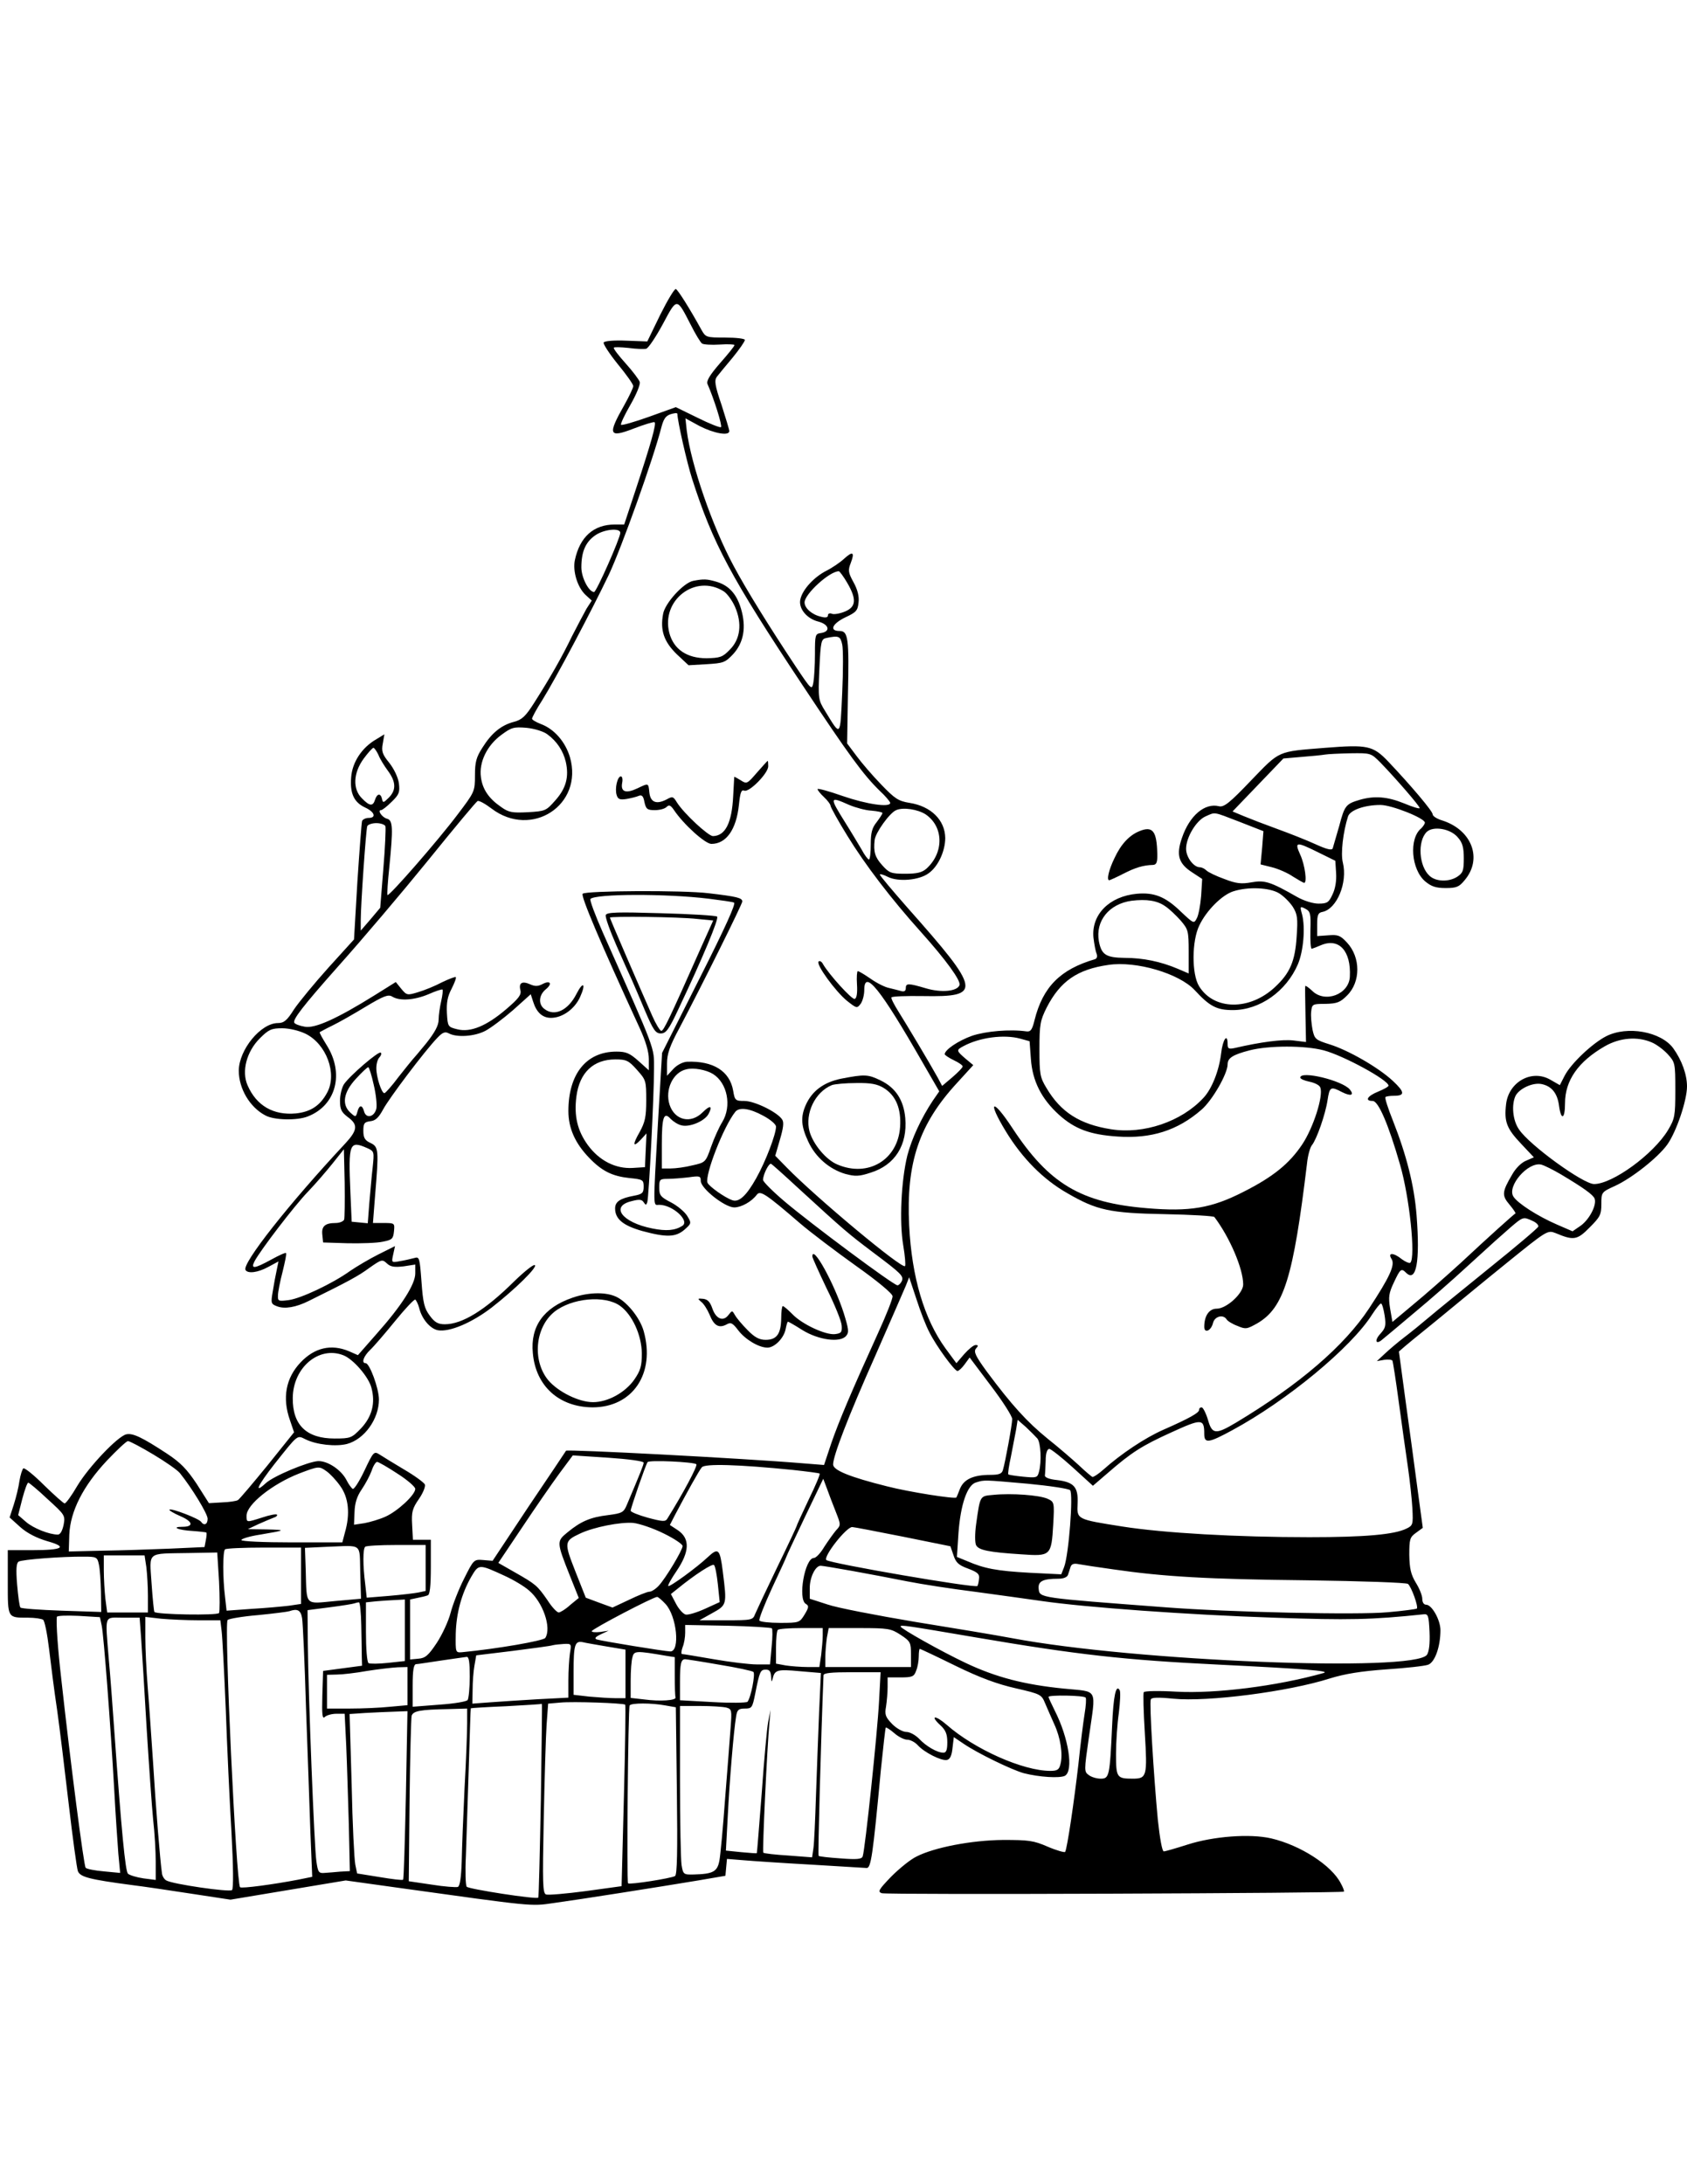 <?xml version="1.0" standalone="no"?>
<!DOCTYPE svg PUBLIC "-//W3C//DTD SVG 20010904//EN"
 "http://www.w3.org/TR/2001/REC-SVG-20010904/DTD/svg10.dtd">
<svg version="1.0" xmlns="http://www.w3.org/2000/svg"
 width="650pt" height="841pt" viewBox="0 0 650 841"
 preserveAspectRatio="xMidYMid meet">
<g transform="translate(0,841) scale(0.1,-0.1)"
fill="#000000" stroke="none">
<path d="M2544 7198 l-50 -103 -81 3 c-45 2 -84 -1 -87 -7 -3 -5 21 -42 54
-83 33 -40 60 -78 60 -85 0 -6 -15 -38 -34 -72 -66 -116 -61 -129 37 -91 39
15 75 26 79 24 8 -5 -14 -82 -73 -261 l-44 -133 -36 0 c-82 0 -135 -48 -154
-137 -9 -43 10 -104 40 -133 l25 -23 -20 -31 c-10 -18 -35 -65 -56 -106 -39
-81 -83 -158 -146 -257 -33 -52 -47 -65 -78 -73 -49 -13 -86 -43 -121 -99 -24
-37 -29 -56 -29 -107 0 -62 -1 -64 -67 -151 -76 -101 -264 -316 -270 -310 -2
3 1 51 7 107 15 152 14 181 -9 187 -19 5 -38 33 -23 33 5 0 23 14 41 32 29 28
32 37 28 71 -3 23 -19 56 -37 79 -27 33 -31 45 -25 75 l6 35 -31 -19 c-56 -32
-93 -89 -97 -147 -5 -62 11 -96 54 -116 37 -17 44 -40 13 -40 -11 0 -23 -6
-25 -12 -2 -7 -10 -113 -18 -234 l-13 -222 -98 -108 c-54 -60 -114 -133 -133
-161 -27 -43 -39 -53 -62 -53 -66 0 -150 -102 -151 -183 0 -70 43 -142 103
-173 33 -18 121 -20 162 -4 110 42 143 166 73 276 -16 26 -28 47 -26 49 2 1
23 13 48 25 25 12 83 45 129 73 70 42 87 48 102 39 29 -18 85 -14 140 9 27 12
51 20 54 18 2 -3 0 -22 -5 -44 -5 -22 -10 -54 -10 -72 0 -22 -14 -48 -47 -90
-26 -32 -50 -60 -53 -63 -3 -3 -27 -33 -54 -67 -26 -35 -51 -63 -55 -63 -11 0
-31 62 -31 96 0 17 5 35 12 42 6 6 9 15 5 18 -7 8 -120 -89 -142 -122 -8 -13
-15 -41 -15 -63 0 -33 5 -44 30 -63 40 -29 38 -50 -9 -101 -216 -231 -400
-464 -385 -488 9 -15 48 -10 88 12 l39 21 -7 -34 c-4 -18 -11 -55 -15 -81 -8
-46 -7 -49 17 -58 29 -11 72 -4 122 21 154 76 191 96 233 127 47 33 50 34 68
17 14 -13 29 -15 64 -11 l45 7 0 -34 c0 -42 -52 -124 -149 -233 l-72 -82 -34
15 c-69 29 -133 14 -187 -43 -57 -60 -71 -137 -41 -222 l16 -47 -102 -127
c-57 -70 -108 -130 -114 -134 -6 -4 -34 -8 -61 -9 l-51 -3 -47 74 c-38 57 -62
82 -115 117 -96 63 -132 80 -157 74 -34 -9 -144 -125 -188 -198 -22 -38 -44
-68 -49 -68 -4 0 -40 32 -79 70 -39 39 -75 68 -80 65 -4 -3 -11 -24 -15 -48
-3 -23 -13 -64 -22 -92 l-16 -49 41 -37 c27 -24 63 -42 103 -54 82 -23 62 -35
-58 -35 l-93 0 0 -124 c0 -139 -2 -136 78 -136 26 0 52 -4 58 -8 6 -4 16 -54
23 -112 7 -58 20 -163 31 -235 10 -71 30 -236 45 -365 15 -129 31 -245 35
-256 9 -23 44 -32 210 -54 41 -5 143 -20 227 -33 l151 -23 222 37 222 37 201
-28 c525 -73 511 -72 600 -59 96 13 407 62 557 87 l105 18 3 33 3 32 62 -5
c34 -3 152 -11 261 -17 109 -7 206 -12 215 -13 17 -1 24 48 55 378 9 87 17
161 19 163 2 1 17 -8 33 -22 16 -14 38 -25 50 -25 11 0 29 -9 40 -21 25 -28
91 -61 112 -57 12 2 19 16 22 46 l5 42 37 -25 c54 -37 186 -101 233 -114 59
-15 137 -20 158 -10 34 19 15 145 -39 251 -13 26 -24 50 -24 53 0 8 138 6 143
-3 3 -4 1 -32 -4 -62 -5 -30 -16 -118 -24 -195 -16 -139 -43 -324 -51 -337 -2
-3 -32 5 -67 20 -55 24 -74 26 -172 26 -122 -1 -266 -29 -334 -64 -23 -11 -66
-46 -97 -77 -48 -50 -53 -58 -37 -64 16 -7 1773 0 1781 6 2 2 -3 16 -12 32
-35 69 -156 147 -268 173 -82 19 -224 8 -323 -24 -44 -14 -85 -26 -91 -26 -6
0 -15 48 -23 123 -16 171 -33 448 -27 462 3 8 27 9 87 3 132 -13 443 27 603
78 58 18 121 28 218 35 76 5 148 13 161 18 26 10 47 70 47 133 0 39 -33 98
-55 98 -9 0 -15 9 -15 23 0 12 -11 40 -25 62 -19 32 -24 54 -25 107 0 60 2 68
26 85 l26 19 -21 155 c-11 85 -32 237 -46 339 l-25 185 23 20 c13 11 43 36 67
55 24 19 71 58 104 85 34 28 132 109 220 180 158 128 159 128 190 116 69 -29
83 -27 131 22 40 40 45 49 45 90 0 45 0 46 53 70 65 30 165 109 201 159 35 49
76 170 76 224 0 46 -20 101 -53 147 -47 64 -177 88 -259 46 -54 -28 -135 -105
-159 -151 l-19 -37 -35 20 c-72 43 -162 -7 -172 -93 -8 -68 2 -94 58 -153 l49
-52 -30 -13 c-18 -7 -41 -30 -54 -54 -39 -66 -40 -80 -10 -115 15 -18 25 -33
23 -34 -7 -4 -103 -90 -209 -189 -58 -53 -141 -126 -185 -162 l-80 -67 -9 52
c-7 44 -5 59 15 101 24 51 28 55 46 37 40 -40 55 42 41 221 -9 115 -39 232
-91 364 -19 47 -32 88 -29 91 3 3 18 5 33 5 43 0 42 14 -4 57 -57 53 -173 119
-244 141 -54 17 -58 20 -66 57 -4 22 -7 53 -5 69 3 29 5 30 55 30 45 1 57 6
83 32 53 52 53 147 0 204 -26 28 -35 31 -72 28 l-43 -3 0 45 c0 37 4 45 20 48
56 11 98 113 79 190 -9 35 1 119 20 178 8 24 63 44 125 44 43 0 171 -51 171
-68 0 -5 -7 -15 -14 -22 -48 -39 -39 -159 16 -205 23 -19 41 -25 78 -25 41 0
52 4 73 30 70 82 29 193 -85 230 -21 6 -38 17 -38 24 0 12 -82 109 -170 202
-60 63 -80 67 -245 54 -185 -15 -172 -9 -285 -126 -83 -87 -104 -103 -123 -99
-55 14 -114 -36 -143 -122 -23 -66 -13 -99 40 -133 l38 -25 -4 -65 c-3 -36
-10 -75 -17 -87 -11 -21 -12 -20 -62 27 -59 57 -102 74 -169 68 -106 -10 -175
-80 -167 -168 3 -25 8 -53 12 -62 4 -11 2 -19 -6 -22 -134 -39 -201 -107 -233
-235 -9 -37 -15 -45 -31 -43 -64 9 -156 1 -210 -17 -53 -19 -105 -54 -105 -71
0 -3 16 -14 35 -23 19 -9 35 -20 34 -24 0 -5 -18 -23 -40 -42 l-39 -33 -17 32
c-31 56 -119 203 -151 254 -17 27 -30 52 -27 55 2 4 57 6 122 5 228 -4 224 20
-61 341 -58 66 -106 123 -106 127 0 3 14 0 31 -9 40 -20 121 -13 157 14 37 26
64 86 64 136 -1 69 -55 122 -137 135 -44 7 -57 16 -110 71 -33 34 -76 84 -95
110 l-36 48 3 184 c5 223 1 249 -32 249 -41 0 -29 28 23 53 41 19 47 26 50 57
3 23 -4 50 -19 77 -21 38 -22 47 -11 75 16 42 8 47 -26 16 -15 -14 -46 -35
-68 -46 -47 -24 -91 -71 -100 -109 -9 -35 24 -76 70 -87 41 -11 47 -39 8 -44
-21 -3 -22 -8 -22 -81 0 -43 -3 -92 -6 -109 -6 -31 -7 -30 -68 61 -101 152
-191 297 -239 387 -83 154 -164 390 -181 522 l-5 47 55 -30 c55 -28 114 -39
114 -19 0 5 -14 51 -30 101 -26 76 -28 94 -18 108 7 9 34 42 61 74 26 32 47
62 47 68 0 5 -34 9 -75 9 -75 0 -76 1 -93 31 -44 80 -90 153 -98 156 -5 2 -32
-43 -60 -99z m117 -38 c18 -36 38 -69 44 -73 5 -4 36 -6 68 -4 31 2 57 1 57
-2 0 -4 -25 -35 -56 -70 -39 -45 -53 -68 -48 -80 24 -54 58 -161 52 -166 -3
-3 -44 13 -90 36 l-84 41 -103 -37 c-56 -20 -105 -34 -108 -31 -3 3 13 37 36
77 23 40 39 79 36 88 -3 9 -27 41 -54 71 -27 30 -48 57 -46 61 2 3 28 2 57 -1
29 -4 59 -5 68 -3 8 2 37 45 64 95 55 103 53 103 107 -2z m-51 -344 c0 -26 37
-189 57 -251 80 -249 149 -378 424 -792 181 -273 235 -346 298 -408 23 -21 41
-43 41 -47 0 -19 -92 -5 -182 26 -54 19 -98 31 -98 27 0 -4 11 -18 25 -31 14
-13 25 -28 25 -33 0 -5 29 -58 65 -116 68 -111 168 -242 284 -371 96 -107 154
-187 148 -204 -9 -24 -70 -30 -130 -12 -68 20 -77 20 -77 0 0 -10 -6 -14 -17
-11 -10 3 -31 8 -47 12 -16 3 -48 19 -72 36 -23 16 -45 29 -49 29 -3 0 -5 -23
-3 -52 2 -32 -1 -53 -9 -55 -10 -4 -99 94 -122 134 -5 10 -13 14 -17 10 -11
-11 65 -115 109 -151 38 -30 39 -30 53 -12 8 11 14 35 14 53 0 82 61 7 226
-281 l63 -109 -25 -36 c-45 -68 -81 -146 -98 -211 -24 -98 -31 -256 -16 -345
7 -41 10 -78 7 -81 -12 -12 -344 265 -456 380 l-44 45 18 62 c13 44 16 66 9
77 -17 28 -106 72 -146 72 -34 0 -37 2 -43 39 -13 76 -77 116 -178 112 -16 -1
-38 -12 -52 -27 l-25 -27 0 47 c0 37 10 67 49 139 88 167 241 475 241 485 0
14 -19 19 -130 32 -97 12 -473 10 -485 -2 -8 -8 67 -186 220 -518 23 -50 35
-91 35 -119 l0 -43 -40 36 c-34 30 -47 36 -85 36 -116 0 -185 -86 -185 -229 0
-66 26 -124 80 -180 50 -52 90 -71 156 -78 51 -5 54 -7 54 -33 0 -24 -5 -29
-37 -35 -54 -10 -73 -23 -73 -49 0 -41 31 -66 105 -87 93 -25 128 -24 162 5
27 24 28 25 11 53 -9 15 -37 39 -62 52 -41 21 -46 28 -46 57 0 32 2 34 34 34
18 0 54 3 80 6 42 6 46 5 46 -14 0 -29 93 -102 129 -102 27 0 67 22 87 49 13
17 33 5 165 -109 42 -36 140 -110 217 -165 82 -58 141 -107 141 -117 1 -9 -24
-72 -55 -140 -102 -224 -152 -342 -181 -426 l-28 -84 -75 6 c-239 20 -914 55
-919 49 -3 -5 -68 -102 -145 -216 l-138 -208 -36 3 c-36 3 -37 2 -74 -72 -21
-41 -44 -101 -52 -132 -8 -31 -32 -83 -53 -115 -32 -48 -44 -59 -71 -61 l-32
-3 0 115 0 116 28 6 c15 3 33 7 40 10 8 2 12 33 12 109 l0 105 -35 0 -34 0 -3
57 c-3 50 1 64 26 100 16 23 26 48 23 56 -3 7 -38 33 -79 57 -40 24 -83 50
-95 58 -22 14 -24 12 -59 -62 -20 -42 -40 -73 -45 -70 -5 3 -16 18 -24 34 -20
39 -72 74 -109 73 -39 -2 -174 -58 -203 -86 -46 -42 -30 -8 34 74 93 117 87
112 120 96 42 -21 117 -29 160 -18 67 18 123 96 123 171 0 43 -36 140 -51 140
-18 0 -8 27 17 51 14 13 57 63 96 111 39 48 74 85 78 83 4 -3 11 -17 15 -32
10 -42 42 -80 72 -86 44 -8 130 28 207 87 90 70 181 159 166 164 -6 2 -41 -26
-78 -62 -113 -112 -201 -166 -268 -166 -26 0 -39 7 -58 33 -21 28 -26 48 -32
131 -7 93 -8 97 -28 91 -12 -3 -36 -9 -55 -12 -33 -6 -33 -6 -26 26 l7 32 -64
-32 c-34 -17 -83 -46 -108 -63 -68 -49 -191 -107 -238 -113 -39 -5 -42 -4 -41
18 0 13 8 54 18 92 9 37 16 69 13 71 -2 3 -28 -9 -57 -25 -66 -36 -80 -37 -64
-6 23 43 153 213 205 267 29 30 72 80 96 110 l43 54 3 -129 c1 -71 0 -135 -2
-142 -3 -7 -18 -13 -33 -13 -41 0 -55 -13 -51 -46 l3 -29 95 -3 c52 -1 113 1
135 6 36 7 40 11 43 40 3 31 3 32 -39 32 l-42 0 8 103 c15 179 14 190 -17 205
-22 10 -28 20 -28 47 0 29 4 34 27 37 20 2 32 14 49 45 22 42 160 225 209 276
21 22 30 25 45 17 30 -16 98 -12 140 10 21 11 69 47 107 80 l68 61 9 -28 c13
-42 36 -63 69 -63 44 0 91 34 112 80 24 53 12 63 -14 12 -32 -63 -84 -88 -123
-58 -25 18 -22 54 5 76 27 22 17 36 -13 20 -17 -9 -29 -9 -47 -1 -31 14 -45 6
-38 -22 5 -18 -7 -33 -55 -74 -75 -64 -137 -90 -188 -77 -36 9 -37 10 -40 62
-2 40 2 64 18 94 11 22 19 42 16 45 -2 2 -26 -7 -53 -20 -26 -14 -68 -31 -92
-38 -42 -13 -44 -12 -65 13 l-21 26 -80 -50 c-146 -91 -232 -130 -271 -122
-19 3 -37 10 -40 15 -7 12 32 63 166 214 101 113 249 288 345 406 114 141 188
229 195 234 5 3 29 -10 54 -29 154 -117 355 14 302 198 -18 60 -61 109 -113
128 -18 7 -33 16 -33 20 0 5 17 37 39 71 53 85 189 342 257 484 48 102 171
444 203 570 10 37 20 47 54 52 4 0 7 -1 7 -3z m-220 -458 c0 -20 -92 -228
-101 -228 -20 0 -49 55 -49 95 0 60 16 97 53 123 34 24 97 30 97 10z m874
-192 c37 -63 35 -93 -8 -111 -19 -8 -42 -12 -50 -9 -9 4 -16 1 -16 -6 0 -8 -9
-10 -27 -5 -35 8 -63 33 -63 55 0 32 96 120 132 120 3 0 18 -20 32 -44z m-19
-238 c4 -17 4 -101 0 -187 -8 -173 -5 -169 -66 -69 -26 42 -27 47 -22 160 5
109 7 117 27 121 48 10 54 7 61 -25z m-1136 -346 c37 -27 61 -64 71 -106 13
-58 1 -102 -40 -148 -36 -41 -39 -42 -106 -46 -60 -3 -74 -1 -103 20 -47 32
-72 68 -78 115 -8 58 24 123 79 163 39 29 48 31 97 27 30 -3 66 -14 80 -25z
m-651 -79 c6 -16 23 -43 37 -62 31 -42 32 -74 3 -103 -20 -20 -23 -21 -26 -5
-5 23 -19 22 -27 -3 -8 -26 -21 -25 -50 5 -37 36 -34 98 6 153 17 23 34 42 38
42 3 0 12 -12 19 -27z m3861 -30 c59 -61 151 -167 151 -175 0 -4 -27 4 -60 18
-64 26 -114 30 -170 14 -54 -16 -59 -21 -80 -101 -12 -41 -23 -79 -25 -86 -3
-9 -23 -4 -67 16 -35 16 -101 42 -148 59 -47 17 -104 39 -128 49 l-43 18 98
102 98 102 70 6 c39 3 79 7 90 9 11 2 55 4 99 5 78 1 78 1 115 -36z m-2047
-163 c24 -10 63 -21 86 -22 23 -2 42 -6 42 -9 0 -4 -10 -19 -22 -35 -18 -22
-23 -41 -23 -86 0 -32 -3 -58 -7 -58 -4 0 -17 17 -28 38 -12 20 -41 69 -65
107 -60 96 -59 99 17 65z m294 -36 c70 -47 72 -147 4 -209 -17 -15 -36 -20
-82 -20 -55 0 -62 3 -89 33 -28 31 -34 52 -29 97 3 28 58 105 83 115 27 12 83
3 113 -16z m1210 -29 l92 -36 -5 -64 -6 -64 44 -11 c24 -6 61 -22 81 -36 21
-13 40 -24 43 -24 12 0 3 69 -15 108 -23 51 -17 52 70 9 l65 -32 3 -47 c2 -30
-3 -61 -14 -83 -14 -31 -21 -35 -54 -35 -21 0 -56 11 -81 25 -105 60 -126 66
-177 57 -39 -7 -59 -5 -105 13 -31 11 -62 26 -69 33 -7 7 -18 12 -25 12 -24 0
-53 39 -53 71 0 44 39 109 75 125 39 17 27 19 131 -21z m-3291 -17 c2 -7 -1
-81 -8 -164 l-12 -150 -37 -44 -38 -44 0 41 c0 59 20 346 25 361 2 6 18 12 35
12 17 0 33 -6 35 -12z m4132 -43 c18 -20 23 -39 23 -80 0 -48 -3 -57 -26 -72
-32 -20 -81 -19 -106 4 -41 37 -47 133 -11 169 25 24 92 13 120 -21z m-689
-215 c18 -11 41 -34 53 -52 18 -29 20 -44 15 -115 -6 -94 -25 -140 -83 -194
-98 -92 -236 -90 -293 3 -29 47 -28 175 1 234 27 57 87 117 130 131 58 19 140
15 177 -7z m-2198 -21 c47 -6 91 -12 98 -15 9 -2 -33 -95 -132 -291 l-145
-288 -16 -271 c-19 -340 -19 -314 5 -314 52 0 119 -62 89 -81 -28 -18 -62 -21
-116 -10 -116 23 -163 85 -80 105 30 8 40 7 47 -4 8 -12 10 -12 14 0 6 19 26
410 26 514 0 85 9 61 -197 524 -30 68 -52 127 -48 130 20 20 290 21 455 1z
m1761 -30 c15 -10 41 -35 58 -54 29 -34 31 -40 31 -120 l0 -84 -42 18 c-66 28
-134 42 -204 42 -73 1 -90 12 -100 64 -14 78 39 144 126 156 58 7 99 1 131
-22z m558 -92 c-1 -40 1 -71 5 -71 4 1 20 7 36 14 69 29 116 -22 111 -121 -3
-69 -97 -104 -146 -54 -14 13 -26 21 -26 17 -1 -4 0 -54 1 -111 l2 -104 -49 6
c-42 5 -126 -6 -225 -29 -24 -5 -28 -3 -28 15 0 45 -19 18 -25 -36 -8 -67 -36
-137 -68 -171 -85 -92 -231 -141 -356 -121 -121 19 -194 66 -249 159 -25 41
-27 54 -27 150 0 95 3 110 28 160 52 101 118 147 238 164 107 16 272 -33 332
-97 58 -63 85 -77 147 -77 104 0 206 72 251 177 21 50 29 140 16 191 -9 32 -8
33 13 22 19 -10 21 -19 19 -83z m-3872 -398 c80 -39 123 -153 84 -226 -27 -51
-64 -75 -121 -81 -87 -8 -152 30 -186 108 -24 54 -4 130 47 181 34 34 45 39
86 39 27 0 65 -9 90 -21z m2754 -19 l36 -10 5 -68 c6 -86 41 -154 108 -215 61
-55 120 -77 226 -84 129 -9 231 23 323 103 42 36 101 139 101 175 0 24 19 37
85 54 74 19 213 19 285 0 76 -20 249 -114 250 -136 0 -4 -18 -14 -40 -23 -42
-17 -53 -36 -21 -36 22 0 61 -91 105 -244 37 -126 61 -358 40 -379 -4 -3 -18
3 -32 13 -33 27 -57 27 -40 1 14 -23 -8 -70 -87 -190 -96 -145 -268 -293 -513
-440 -79 -47 -92 -45 -108 12 -8 26 -19 47 -24 47 -6 0 -10 -4 -10 -10 0 -11
-37 -32 -137 -76 -71 -31 -165 -94 -232 -154 -19 -17 -38 -29 -42 -28 -4 2
-27 21 -51 44 -24 22 -78 69 -121 103 -80 65 -139 130 -235 259 -43 59 -51 76
-42 88 10 11 10 14 -1 14 -8 0 -27 -16 -44 -35 l-30 -35 -42 57 c-82 113 -130
274 -140 473 -12 242 38 391 185 550 l62 68 -30 25 c-36 31 -36 33 -8 48 63
34 157 46 219 29z m2432 -14 c18 -7 46 -28 62 -45 29 -32 30 -34 30 -139 0
-100 -2 -110 -28 -154 -56 -93 -214 -208 -285 -208 -42 0 -249 150 -289 210
-25 35 -30 97 -13 131 16 28 67 51 100 44 39 -8 61 -36 67 -84 8 -58 23 -51
23 10 0 88 51 161 154 220 58 33 125 38 179 15z m-3909 -106 c35 -39 36 -42
36 -118 0 -64 -5 -84 -25 -121 -29 -50 -27 -63 5 -29 l21 23 -3 -65 -3 -65
-47 -3 c-66 -4 -129 28 -173 88 -40 55 -54 112 -44 188 12 91 65 142 150 142
42 0 51 -4 83 -40z m-1014 -58 c9 -37 13 -79 10 -92 -8 -32 -39 -39 -47 -11
-7 27 -19 27 -26 -1 -6 -21 -7 -21 -27 -3 -34 31 -27 78 21 130 23 25 44 45
48 45 3 0 13 -31 21 -68z m1307 42 c56 -35 73 -124 36 -185 -12 -19 -31 -61
-43 -95 -21 -60 -22 -61 -72 -72 -27 -7 -65 -12 -84 -12 l-34 0 0 93 c0 106 8
127 34 98 10 -10 28 -22 42 -25 31 -8 89 16 104 44 17 32 6 35 -23 6 -45 -45
-107 -31 -127 29 -19 58 13 126 65 137 28 7 76 -2 102 -18z m194 -161 c28 -15
49 -33 49 -42 0 -29 -40 -134 -76 -198 -38 -68 -67 -95 -93 -85 -29 10 -89 53
-95 67 -11 29 62 217 107 273 15 19 55 14 108 -15z m-1525 -125 c26 -12 26
-14 20 -73 -4 -33 -9 -95 -13 -138 l-6 -78 -31 3 -31 3 -5 115 c-8 188 -4 199
66 168z m1660 -154 c180 -165 191 -174 289 -248 108 -81 117 -90 110 -109 -4
-9 -12 -17 -17 -17 -15 0 -336 239 -435 323 -46 39 -83 76 -83 83 0 20 22 65
31 62 4 -2 51 -44 105 -94z m2937 54 c89 -53 125 -79 131 -94 9 -24 -19 -79
-53 -104 l-32 -22 -60 26 c-74 32 -152 82 -168 108 -25 40 56 134 107 123 12
-3 46 -20 75 -37z m-108 -180 c14 -6 24 -16 22 -22 -2 -6 -86 -77 -188 -159
-101 -82 -206 -167 -233 -190 -27 -23 -70 -58 -95 -77 -25 -19 -59 -48 -76
-64 l-30 -28 28 5 c15 2 29 1 32 -3 2 -4 13 -74 24 -156 11 -82 27 -194 35
-249 8 -55 16 -129 18 -165 3 -61 2 -65 -23 -77 -47 -23 -160 -33 -374 -33
-280 0 -561 16 -720 41 -177 28 -176 27 -173 89 3 63 -14 82 -79 90 -30 3 -48
10 -47 18 1 6 2 32 3 57 0 29 6 45 14 45 6 0 47 -32 90 -71 l78 -71 57 49 c91
79 131 105 246 157 116 53 126 53 126 -6 0 -38 16 -36 108 14 211 114 459 319
539 446 15 23 30 42 34 42 4 0 10 -21 14 -46 6 -40 3 -49 -16 -70 -25 -27 -18
-45 8 -22 10 8 65 54 123 103 58 48 147 126 199 174 52 47 102 93 111 101 9 8
36 32 60 53 48 41 49 42 85 25z m-2324 -429 c27 -54 97 -149 108 -149 5 0 18
12 28 26 l19 26 82 -109 c45 -59 82 -117 82 -128 0 -21 -27 -168 -36 -197 -4
-14 -16 -18 -48 -18 -66 0 -102 -17 -117 -53 -7 -18 -13 -33 -14 -34 -4 -7
-183 21 -268 43 -144 36 -207 62 -207 84 0 33 57 182 163 420 57 129 109 250
117 268 l13 33 28 -84 c15 -47 37 -104 50 -128z m-2259 -88 c38 -14 98 -83
109 -125 16 -59 3 -111 -40 -157 -36 -37 -40 -39 -102 -39 -108 0 -162 52
-161 156 1 117 100 201 194 165z m2675 -321 c13 -16 17 -89 6 -129 -6 -22 -9
-23 -61 -18 -30 3 -56 7 -57 9 -2 2 2 32 10 68 7 36 16 82 20 104 l6 38 32
-28 c17 -16 37 -36 44 -44z m-3407 -61 c47 -28 93 -60 103 -72 46 -57 107
-157 107 -176 0 -22 -14 -28 -25 -12 -7 12 -116 54 -122 47 -3 -2 16 -14 42
-25 49 -21 52 -41 8 -41 -46 0 -16 -13 38 -16 28 -2 53 -5 54 -6 2 -2 1 -15
-2 -30 l-5 -26 -131 -6 c-73 -3 -190 -7 -262 -8 l-130 -3 2 65 c4 90 53 187
145 285 39 41 75 75 81 75 7 0 50 -23 97 -51z m1890 -32 c0 -8 -12 -38 -65
-163 -12 -29 -19 -32 -72 -39 -68 -8 -105 -24 -156 -66 -43 -35 -43 -37 9
-168 l34 -85 -33 -27 c-17 -16 -37 -28 -44 -29 -7 0 -27 21 -44 48 -39 56 -45
61 -126 107 l-63 36 92 137 c50 75 115 169 143 207 l52 70 137 -9 c75 -5 136
-13 136 -19z m203 -6 c6 -6 -52 -114 -112 -210 -7 -12 -19 -11 -75 4 -36 10
-66 22 -66 27 0 10 57 175 65 187 5 9 177 1 188 -8z m-1152 -36 c38 -24 69
-51 69 -59 0 -23 -68 -86 -115 -107 -22 -10 -59 -21 -81 -25 l-40 -6 2 49 c1
33 9 60 27 86 15 22 32 54 39 73 6 19 16 34 21 34 5 0 40 -20 78 -45z m1524
14 c55 -6 101 -12 103 -14 3 -2 -16 -47 -42 -100 -25 -53 -46 -98 -46 -101 0
-2 -34 -75 -76 -161 -42 -87 -80 -168 -85 -180 -8 -22 -14 -23 -111 -23 l-103
0 50 28 c56 31 56 32 40 159 -11 88 -17 94 -57 57 -42 -40 -148 -117 -153
-112 -3 2 12 29 32 58 50 74 52 124 6 156 l-32 21 20 39 c46 87 92 170 103
183 11 15 142 11 351 -10z m-1797 -5 c13 -9 37 -34 53 -57 32 -44 39 -107 18
-179 l-10 -38 -194 0 c-111 0 -195 4 -195 9 0 5 33 15 73 21 100 17 102 18 22
20 l-70 1 40 19 c22 10 49 21 59 25 10 3 16 8 13 12 -4 3 -29 -2 -56 -11 -63
-20 -61 -20 -61 7 0 43 100 122 202 162 76 29 78 29 106 9z m1963 -158 c19
-48 19 -50 0 -70 -10 -12 -30 -40 -45 -63 -14 -24 -32 -43 -40 -43 -35 0 -63
-159 -31 -177 12 -7 12 -13 -5 -41 -19 -31 -21 -32 -94 -32 -41 0 -77 4 -80 9
-3 5 19 61 49 126 30 64 55 118 55 120 0 2 32 70 71 152 l71 148 15 -40 c8
-22 23 -62 34 -89z m738 110 c84 -8 158 -19 164 -25 13 -13 -5 -250 -23 -296
l-11 -28 -122 6 c-126 7 -174 16 -241 45 l-39 16 6 92 c8 110 34 186 68 195
33 10 27 10 198 -5z m-3776 -59 c67 -61 69 -63 62 -100 -5 -23 -13 -37 -22
-37 -33 0 -94 24 -123 49 l-30 26 16 63 c9 34 19 62 23 62 3 0 37 -28 74 -63z
m2375 -133 c39 -19 72 -41 72 -48 0 -16 -65 -124 -92 -153 -12 -13 -28 -23
-36 -23 -8 0 -43 -14 -78 -31 l-64 -30 -52 19 -51 19 -40 101 c-44 112 -44
117 18 146 53 25 155 45 205 41 25 -3 78 -21 118 -41z m921 -12 l183 -37 12
-35 c9 -28 20 -38 56 -51 37 -14 45 -21 42 -40 -1 -13 -4 -24 -6 -27 -10 -9
-568 87 -582 100 -13 13 78 129 100 127 6 0 94 -17 195 -37z m-2091 -138 l3
-101 -101 -9 c-117 -11 -108 -21 -112 118 l-3 87 85 4 c139 5 125 17 128 -99z
m252 17 l0 -88 -28 -6 c-15 -3 -66 -9 -113 -13 l-86 -7 -6 54 c-9 70 -9 134 0
142 3 4 57 7 120 7 l113 0 0 -89z m-480 -30 l0 -108 -47 -7 c-26 -3 -90 -9
-143 -12 l-97 -7 -6 54 c-9 71 -9 174 0 182 3 4 71 7 150 7 l143 0 0 -109z
m-316 -21 c3 -61 3 -116 0 -122 -6 -10 -239 -6 -249 4 -2 2 -7 52 -11 110 -8
125 -21 114 142 117 l111 2 7 -111z m-463 65 c4 -16 7 -64 8 -106 l1 -77 -152
5 c-84 3 -156 8 -159 12 -4 3 -9 43 -13 88 -5 60 -3 84 6 89 13 8 168 20 253
19 47 0 50 -2 56 -30z m183 -11 c3 -26 6 -75 6 -110 l0 -64 -79 0 -78 0 -7 53
c-3 28 -6 78 -6 110 l0 57 79 0 78 0 7 -46z m2202 -66 l7 -68 -57 -26 c-31
-14 -64 -24 -74 -22 -9 2 -26 20 -37 41 l-20 38 25 20 c70 57 135 98 141 92 5
-5 11 -38 15 -75z m1524 58 c193 -28 362 -38 744 -42 217 -3 385 -9 391 -14
13 -11 41 -88 34 -95 -3 -2 -53 -9 -112 -14 -112 -11 -614 0 -857 19 -490 37
-484 36 -488 71 -3 29 15 39 76 39 20 0 34 6 37 15 3 8 7 22 10 31 4 11 13 14
32 10 16 -3 75 -12 133 -20z m-2345 -25 c33 -15 75 -40 93 -56 54 -45 88 -144
63 -183 -7 -11 -186 -42 -321 -55 -25 -2 -25 -1 -24 71 2 79 22 154 60 220 29
49 29 49 129 3z m1339 19 c61 -11 156 -29 211 -40 55 -11 172 -29 260 -40 88
-12 205 -28 260 -36 165 -24 561 -53 894 -64 287 -10 377 -8 576 13 18 2 20
-5 23 -68 2 -46 -2 -76 -10 -88 -50 -68 -1126 -25 -1598 64 -58 11 -226 39
-375 63 -148 25 -300 54 -337 67 l-68 22 0 41 c0 42 22 86 42 86 6 0 61 -9
122 -20z m-720 -127 c44 -47 57 -183 19 -183 -20 0 -264 40 -283 46 -11 4 -6
10 15 20 l30 14 -32 -5 c-18 -2 -33 -1 -33 3 0 8 237 132 252 132 4 0 18 -12
32 -27z m-1004 -102 l0 -118 -65 -7 c-36 -4 -70 -4 -75 -1 -6 4 -10 57 -10
120 l0 114 38 4 c20 2 54 4 75 5 l37 2 0 -119z m-168 19 c1 -49 2 -105 2 -122
l1 -33 -75 -10 -75 -10 -3 -95 c-2 -75 0 -92 10 -82 6 6 26 12 44 12 l32 0 6
-122 c3 -68 7 -204 10 -303 l4 -181 -37 -2 c-20 -2 -47 -4 -61 -5 -22 -2 -25
3 -31 45 -8 52 -31 637 -33 840 l-1 127 85 11 c47 6 90 13 95 15 6 2 13 4 18
4 4 1 8 -39 9 -89z m-228 28 c3 -18 10 -172 15 -343 6 -170 14 -387 17 -482
l7 -171 -54 -11 c-94 -18 -219 -35 -224 -29 -15 15 -62 1015 -48 1029 5 5 58
14 118 19 61 6 115 13 120 15 31 11 44 4 49 -27z m-772 -29 c8 -40 34 -382 48
-629 5 -96 13 -208 16 -249 l7 -74 -63 6 c-34 3 -66 9 -70 14 -7 7 -58 401
-94 728 -13 113 -20 211 -17 238 1 5 38 6 83 4 l83 -5 7 -33z m152 -51 c3 -46
13 -200 21 -343 9 -143 20 -301 25 -352 6 -51 10 -124 10 -162 l0 -71 -47 6
c-27 4 -53 12 -60 18 -10 10 -25 162 -53 556 -6 85 -15 208 -21 272 -14 174
-19 158 55 158 l64 0 6 -82z m222 72 l83 0 5 -42 c3 -24 10 -160 16 -303 5
-143 15 -356 22 -473 7 -129 8 -216 2 -221 -10 -9 -230 23 -253 37 -8 4 -16
17 -17 28 -7 49 -24 256 -34 424 -7 102 -16 235 -21 295 -5 61 -9 146 -9 189
l0 79 61 -7 c34 -3 99 -6 145 -6z m2208 -31 c3 -3 3 -35 -1 -72 l-6 -67 -51 0
c-28 0 -103 9 -166 20 -63 11 -118 20 -122 20 -4 0 -3 12 2 26 6 14 10 39 10
56 l0 30 164 -3 c90 -2 167 -7 170 -10z m780 -34 c399 -68 577 -88 946 -106
326 -16 428 -24 400 -32 -181 -51 -417 -80 -566 -72 -68 4 -124 3 -127 -2 -3
-4 -1 -75 4 -157 10 -166 8 -176 -46 -176 -62 0 -65 4 -65 95 0 46 5 118 11
159 5 42 7 81 3 87 -14 24 -24 -21 -29 -137 -9 -195 -11 -204 -44 -204 -15 0
-36 6 -46 14 -18 13 -18 16 0 142 28 199 40 177 -97 191 -150 15 -260 43 -378
99 -93 44 -250 132 -250 140 0 7 20 4 284 -41z m-584 6 c0 -15 -3 -49 -6 -75
l-7 -46 -46 0 c-25 0 -63 3 -83 6 l-38 7 0 62 c0 34 3 65 7 68 3 4 44 7 90 7
l83 0 0 -29z m300 3 c38 -25 40 -30 40 -75 l0 -49 -165 0 -165 0 0 38 c0 20 3
54 6 75 l7 37 119 0 c111 0 121 -2 158 -26z m-1132 -45 l72 -12 0 -94 0 -93
-39 0 c-21 0 -66 3 -100 6 l-61 7 0 88 c0 104 5 120 34 115 11 -3 54 -10 94
-17z m-142 -26 c-3 -21 -6 -68 -6 -105 l0 -66 -117 -6 c-65 -4 -148 -9 -185
-12 l-68 -5 1 53 c0 29 3 71 7 93 l7 40 140 17 c77 10 147 19 155 22 8 2 28 4
44 5 28 1 28 0 22 -36z m1485 -48 c94 -46 162 -71 233 -87 96 -22 99 -24 113
-58 8 -19 24 -55 35 -80 24 -51 34 -116 24 -154 -5 -21 -12 -26 -39 -26 -105
0 -292 83 -400 178 -44 38 -65 36 -24 -2 21 -19 27 -35 27 -66 0 -29 -4 -40
-15 -40 -24 0 -67 25 -94 54 -14 14 -35 26 -49 26 -13 0 -37 13 -54 30 -26 27
-30 36 -24 68 3 20 6 54 6 75 l0 37 50 0 c45 0 52 3 60 26 6 14 10 39 10 55 0
16 2 29 4 29 2 0 64 -29 137 -65z m-1113 38 l32 -5 0 -74 c0 -41 1 -77 3 -81
3 -12 -60 -16 -120 -8 l-53 6 0 67 c0 37 3 78 7 90 6 25 14 25 131 5z m-758
-80 c0 -43 -4 -83 -8 -90 -4 -6 -51 -14 -109 -18 l-103 -8 0 82 c0 58 4 81 13
82 6 0 50 7 97 14 47 7 91 13 98 14 9 1 12 -20 12 -76z m961 46 c68 -11 128
-24 132 -28 8 -8 -10 -100 -23 -115 -5 -4 -65 -5 -134 -1 l-126 7 0 73 c0 68
4 85 20 85 4 0 63 -9 131 -21z m-1201 -83 l0 -73 -67 -6 c-38 -4 -107 -7 -155
-7 l-88 0 0 65 0 65 38 1 c20 0 73 6 117 14 44 7 97 13 118 14 l37 1 0 -74z
m1401 37 c1 -21 2 -23 6 -8 8 34 18 37 103 29 l83 -7 -7 -151 c-3 -83 -9 -227
-12 -321 -3 -93 -7 -185 -10 -204 l-5 -34 -91 7 c-50 3 -94 8 -97 11 -4 5 14
398 24 505 l4 45 -9 -45 c-5 -25 -16 -148 -25 -275 -10 -126 -18 -231 -19
-232 -1 -1 -28 1 -60 4 l-59 6 7 131 c7 139 23 330 32 384 4 27 9 32 34 32 27
0 29 3 40 58 17 86 20 92 41 92 14 0 19 -7 20 -27z m416 -95 c-6 -118 -54
-573 -63 -597 -3 -11 -22 -13 -85 -8 -44 3 -83 7 -85 10 -3 3 9 447 19 695 0
9 29 12 110 12 l110 0 -6 -112z m-978 -13 c2 -2 0 -161 -5 -352 l-9 -347 -138
-19 c-76 -10 -145 -16 -153 -13 -13 5 -14 42 -9 288 3 156 8 320 11 365 l6 82
46 4 c50 5 244 -2 251 -8z m-325 -367 c-4 -205 -8 -375 -10 -376 -6 -8 -270
33 -276 42 -4 6 -6 58 -3 116 2 58 7 210 11 338 4 127 7 233 8 233 0 1 62 5
136 8 74 4 136 8 138 9 1 1 -1 -166 -4 -370z m480 364 l40 -7 4 -321 c3 -237
1 -323 -7 -329 -16 -9 -175 -34 -181 -28 -6 6 0 674 6 685 6 10 84 10 138 0z
m234 -8 c22 -6 22 -10 17 -78 -3 -39 -12 -161 -21 -271 -8 -110 -18 -218 -22
-240 -8 -43 -24 -52 -98 -54 -40 -1 -42 0 -48 37 -3 20 -6 166 -6 325 l0 287
78 0 c42 0 87 -3 100 -6z m-998 -61 c0 -32 -4 -143 -10 -248 -5 -104 -10 -232
-11 -284 -2 -62 -7 -95 -15 -98 -7 -2 -52 1 -101 9 l-88 13 3 310 c2 171 6
318 8 327 6 19 33 24 142 26 l72 2 0 -57z m-236 -275 c-4 -178 -8 -325 -11
-327 -2 -3 -42 2 -90 10 l-87 14 -7 34 c-4 19 -11 157 -14 307 l-8 273 59 4
c33 2 83 4 111 5 l53 2 -6 -322z"/>
<path d="M2671 6173 c-37 -7 -109 -86 -116 -127 -12 -63 3 -107 52 -155 l46
-43 69 4 c65 4 72 6 103 39 41 45 51 104 30 175 -17 57 -47 90 -96 104 -35 10
-47 11 -88 3z m117 -40 c13 -8 33 -35 44 -60 28 -64 21 -125 -21 -166 -27 -28
-37 -31 -89 -32 -75 0 -126 34 -143 97 -33 126 100 229 209 161z"/>
<path d="M2916 5434 c-37 -43 -39 -44 -62 -29 -13 8 -24 14 -25 13 0 -2 -2
-34 -4 -73 -5 -104 -30 -154 -78 -155 -18 0 -112 87 -139 130 -14 23 -17 24
-40 11 -39 -20 -62 -11 -66 27 -4 37 -2 37 -46 16 -44 -21 -65 -14 -59 20 3
14 1 26 -5 26 -13 0 -24 -47 -16 -72 5 -16 12 -19 38 -15 17 3 38 8 47 12 12
5 18 -1 22 -24 6 -27 11 -31 40 -31 18 0 38 5 45 12 10 10 16 7 29 -12 37 -55
120 -130 144 -130 57 0 96 55 106 150 5 48 9 60 21 55 19 -7 92 67 92 94 0 11
-1 21 -2 21 -2 -1 -20 -21 -42 -46z"/>
<path d="M3242 4256 c-69 -14 -114 -48 -138 -103 -20 -46 -17 -81 10 -139 28
-61 82 -107 143 -125 38 -10 53 -10 98 5 93 29 142 106 133 210 -6 69 -37 117
-95 145 -49 24 -62 24 -151 7z m163 -36 c47 -29 68 -80 63 -151 -9 -126 -123
-194 -241 -144 -44 18 -94 78 -108 128 -18 69 21 151 86 178 11 4 53 8 94 8
57 1 81 -4 106 -19z"/>
<path d="M3130 3571 c0 -5 25 -60 55 -123 31 -62 57 -126 58 -143 2 -26 -2
-30 -26 -33 -36 -4 -127 38 -164 77 -17 17 -33 31 -37 31 -3 0 -6 -21 -6 -47
-1 -60 -17 -83 -60 -83 -24 0 -42 9 -70 38 -20 20 -42 46 -48 57 -11 19 -11
19 -25 1 -20 -27 -48 -16 -62 24 -9 26 -18 36 -36 38 -21 2 -22 1 -8 -11 10
-7 24 -29 33 -50 17 -43 36 -53 65 -38 17 10 24 6 46 -23 27 -35 79 -66 112
-66 27 0 63 36 70 71 3 16 7 29 9 29 2 0 27 -14 55 -32 63 -39 146 -50 169
-23 12 14 10 26 -9 88 -37 115 -121 267 -121 218z"/>
<path d="M2205 3412 c-110 -38 -162 -110 -152 -213 11 -127 101 -208 230 -209
155 0 243 131 197 294 -15 53 -69 119 -113 135 -41 16 -105 13 -162 -7z m184
-31 c47 -34 83 -112 84 -183 0 -49 -5 -66 -29 -101 -35 -50 -102 -87 -159 -87
-55 0 -135 40 -173 85 -62 76 -50 203 24 263 67 53 194 65 253 23z"/>
<path d="M2334 4886 c-3 -7 16 -60 41 -117 25 -57 52 -117 60 -134 7 -16 30
-69 50 -117 32 -75 41 -88 61 -88 20 0 31 14 70 98 92 194 155 345 147 352 -4
4 -102 10 -216 13 -167 5 -209 4 -213 -7z m352 -15 l62 -6 -45 -100 c-126
-284 -146 -325 -155 -325 -5 0 -21 26 -35 58 -50 113 -163 374 -163 378 0 6
267 3 336 -5z"/>
<path d="M5010 4260 c0 -5 16 -12 36 -16 19 -4 38 -13 41 -22 13 -32 -27 -156
-70 -220 -49 -73 -111 -124 -226 -182 -123 -63 -207 -77 -372 -63 -255 21
-377 94 -518 308 -78 119 -99 108 -25 -13 63 -103 143 -184 236 -237 114 -66
163 -77 377 -81 102 -2 187 -7 190 -11 59 -78 111 -199 111 -260 0 -34 -64
-93 -102 -93 -29 0 -48 -27 -48 -70 0 -27 27 -15 34 16 7 25 39 33 52 13 3 -6
22 -18 41 -25 33 -14 37 -13 78 10 102 60 138 176 191 616 3 30 12 62 19 70
18 22 52 119 60 173 8 52 12 54 56 31 34 -17 48 -12 30 10 -29 35 -191 74
-191 46z"/>
<path d="M3828 2653 c-53 -5 -51 0 -67 -113 -5 -36 -5 -72 0 -81 10 -19 49
-27 174 -35 113 -8 116 -6 123 114 5 87 4 88 -22 100 -31 14 -138 22 -208 15z"/>
<path d="M4390 5209 c-39 -16 -71 -50 -96 -104 -22 -45 -31 -85 -20 -85 2 0
27 11 54 25 47 24 77 33 115 34 13 1 17 10 16 44 -2 87 -18 107 -69 86z"/>
</g>
</svg>
